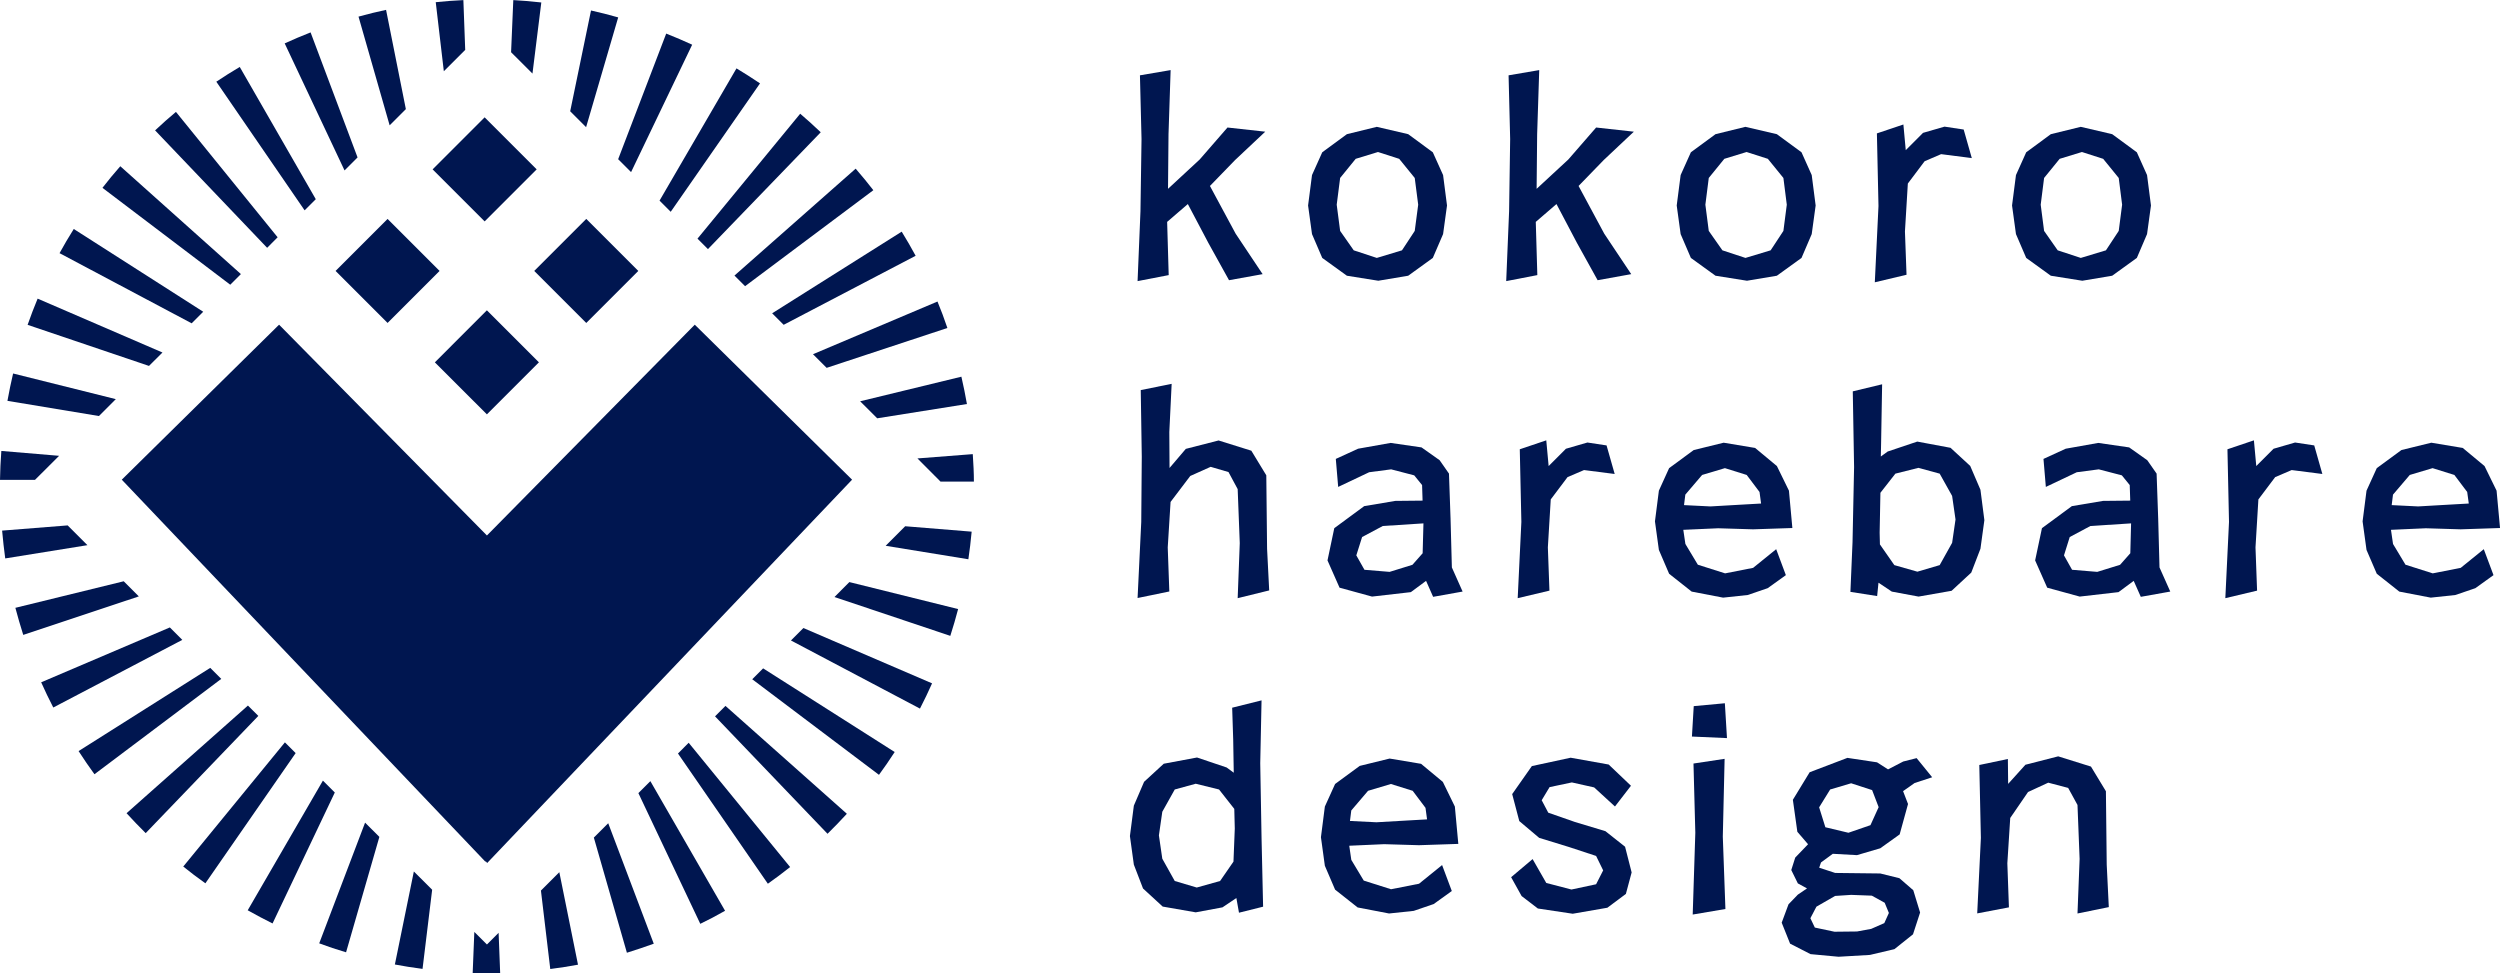<svg xmlns="http://www.w3.org/2000/svg" width="80.324" height="31.269" viewBox="0 0 80.324 31.269"><g transform="translate(-767.781 373.889)"><path d="M807.269-364.886l-.665-1.2-.658-1.247-.665.573.05,1.71-1,.193.093-2.248.034-2.317-.051-2.047.986-.168-.068,2.063-.016,1.752,1.018-.943.893-1.027,1.213.134-.968.91-.809.834.826,1.533.867,1.3Z" fill="#001650"/><path d="M813.026-365.03l-.961.161-1.009-.161-.792-.572-.329-.766-.126-.919.126-.977.329-.732.792-.582.96-.236,1.01.236.791.582.33.732.126.977-.126.919-.33.766Zm.21-1.44.111-.842-.111-.859-.5-.615-.681-.219-.716.219-.5.615-.11.859.11.842.437.624.741.244.809-.244Z" fill="#001650"/><path d="M819.112-364.886l-.665-1.2-.657-1.247-.665.573.05,1.71-1,.193.093-2.248.034-2.317-.051-2.047.985-.168-.067,2.063-.017,1.752,1.019-.943.893-1.027,1.212.134-.967.91-.809.834.825,1.533.867,1.3Z" fill="#001650"/><path d="M824.871-365.03l-.96.161-1.012-.161-.791-.572-.329-.766-.126-.919.126-.977.329-.732.791-.582.961-.236,1.011.236.792.582.328.732.126.977-.126.919-.328.766Zm.21-1.44.109-.842-.109-.859-.5-.615-.683-.219-.715.219-.5.615-.109.859.109.842.438.624.741.244.809-.244Z" fill="#001650"/><path d="M828.018-364.819l.118-2.451-.051-2.333.851-.286.076.825.555-.556.691-.2.615.093.261.918-.986-.127-.53.228-.539.716-.093,1.541.051,1.39Z" fill="#001650"/><path d="M835.645-365.03l-.96.161-1.012-.161-.791-.572-.329-.766-.126-.919.126-.977.329-.732.791-.582.961-.236,1.011.236.792.582.328.732.126.977-.126.919-.328.766Zm.21-1.44.109-.842-.109-.859-.5-.615-.682-.219-.716.219-.5.615-.109.859.109.842.437.624.742.244.808-.244Z" fill="#001650"/><path d="M807.547-354.67l.067-1.769-.067-1.735-.295-.548-.573-.168-.656.294-.632.834L805.3-356.3l.051,1.415-1.02.21.118-2.442.017-2.1-.033-2.139.993-.2-.075,1.549.007,1.154.523-.614,1.053-.27,1.052.329.481.791.025,2.359.068,1.339Z" fill="#001650"/><path d="M813.827-354.713l-.227-.513-.489.362-1.247.143-1.044-.286-.387-.876.218-1.036.961-.708,1-.168.876-.009-.016-.5-.253-.312-.741-.193-.707.093-.995.472-.076-.9.716-.328,1.045-.186.993.144.582.412.3.43.051,1.449.042,1.566.345.775Zm-.337-1.4.026-.96-1.306.084-.665.354-.186.59.261.463.809.067.733-.227Z" fill="#001650"/><path d="M816.544-354.67l.118-2.451-.051-2.333.851-.287.076.826.556-.556.69-.2.615.093.261.918-.985-.126-.53.227-.539.716-.093,1.542.051,1.389Z" fill="#001650"/><path d="M824.576-354.991l-.64.219-.792.085-1.01-.194-.725-.573-.329-.766-.126-.918.126-.986.329-.724.791-.581.961-.236,1.011.168.7.582.387.791.11,1.2-1.263.042-1.121-.034-1.12.05.067.455.4.666.876.278.9-.177.741-.6.311.834Zm-.262-3.091-.412-.547-.7-.219-.733.219-.539.632-.042.337.85.042.885-.051.741-.042Z" fill="#001650"/><path d="M830.485-354.907l-1.061.186-.86-.16-.428-.286-.043.429-.859-.134.068-1.6.05-2.409-.042-2.434.943-.227-.033,1.9-.009.421.219-.16.952-.32,1.069.2.632.582.329.766.126.977-.126.918-.295.766Zm.017-1.541.109-.75-.109-.757-.4-.716-.683-.186-.74.186-.481.615-.025,1.28.009.379.463.665.741.211.716-.211Z" fill="#001650"/><path d="M836.564-354.713l-.228-.513-.488.362-1.247.143-1.044-.286-.388-.876.219-1.036.961-.708,1-.168.876-.009-.017-.5-.253-.312-.741-.193-.707.093-.994.472-.076-.9.715-.328,1.045-.186.993.144.582.412.3.43.051,1.449.042,1.566.346.775Zm-.337-1.4.025-.96-1.306.084-.665.354-.185.59.26.463.809.067.733-.227Z" fill="#001650"/><path d="M839.28-354.67l.118-2.451-.05-2.333.85-.287.076.826.556-.556.691-.2.615.093.261.918-.986-.126-.53.227-.539.716-.093,1.542.051,1.389Z" fill="#001650"/><path d="M847.313-354.991l-.641.219-.792.085-1.01-.194-.724-.573-.33-.766-.126-.918.126-.986.33-.724.791-.581.961-.236,1.01.168.7.582.387.791.111,1.2-1.264.042-1.12-.034-1.12.05.066.455.4.666.875.278.9-.177.741-.6.312.834Zm-.262-3.091-.412-.547-.7-.219-.733.219-.539.632-.042.337.851.042.884-.051.742-.042Z" fill="#001650"/><path d="M807.589-344.564l-.084-.472-.446.3-.86.16-1.061-.185-.632-.581-.295-.767-.126-.918.126-.977.329-.766.632-.581,1.069-.2.952.321.228.168-.018-1.07-.033-1.019.944-.236-.042,2.022.042,2.4.05,2.207Zm-.177-1.642.042-1.062-.016-.632-.49-.623-.749-.185-.674.185-.4.716-.109.758.109.75.4.716.707.21.75-.21Z" fill="#001650"/><path d="M813.844-344.842l-.641.219-.792.084-1.01-.194-.724-.572-.329-.767-.126-.918.126-.985.329-.725.791-.581.961-.236,1.01.169.7.581.386.792.111,1.2-1.264.042-1.12-.033-1.12.05.066.455.4.665.876.278.9-.177.741-.6.312.834Zm-.262-3.091-.412-.548-.7-.219-.734.219-.539.632-.042.337.851.042.885-.051.741-.042Z" fill="#001650"/><path d="M819.425-344.724l-1.112.193-1.121-.168-.522-.4-.337-.606.69-.582.439.767.809.211.792-.169.227-.446-.227-.464-.869-.286-.96-.295-.639-.539-.228-.867.632-.9,1.246-.269,1.222.219.716.682-.514.666L819-348.59l-.716-.16-.716.151-.253.421.211.4.86.3.976.294.632.5.211.826-.185.69Z" fill="#001650"/><path d="M822.142-350.224l.058-.977,1-.093.068,1.12Zm.025,5.719.084-2.628-.059-2.224,1-.151-.058,2.5.084,2.325Z" fill="#001650"/><path d="M828.647-343.393l-.785.185-1.009.059-.9-.084-.657-.337-.27-.674.219-.59.3-.311.295-.2-.295-.161-.211-.429.127-.4.412-.429-.344-.4-.144-1.028.539-.885,1.213-.462.952.143.354.227.488-.253.43-.109.5.615-.565.185-.37.261.159.413-.269.977-.623.446-.749.22-.776-.043-.379.278-.058.169.513.168,1.449.017.615.152.446.387.219.716-.228.7Zm-.177-1.163-.135-.328-.413-.228-.665-.025-.515.034-.6.345-.194.371.143.3.632.134.724-.008.455-.084.421-.185Zm-.329-3.4-.21-.548-.674-.219-.674.2-.354.573.2.64.741.177.708-.244Z" fill="#001650"/><path d="M834.53-344.539l.068-1.752-.068-1.735-.3-.548-.64-.168-.649.3-.572.834-.093,1.457.051,1.415-1.019.194.118-2.426-.051-2.342.918-.193.009.8.555-.615,1.053-.27,1.053.329.48.792.026,2.358.067,1.365Z" fill="#001650"/><path d="M782.041-371.6l.687-.686-.059-1.6c-.3.014-.6.037-.888.067Z" fill="#001650"/><path d="M786.77-373.552l-.669,3.238.511.511,1.031-3.527C787.336-373.417,787.047-373.491,786.77-373.552Z" fill="#001650"/><path d="M779.3-373.355l1,3.493.521-.521-.636-3.189C779.9-373.512,779.607-373.44,779.3-373.355Z" fill="#001650"/><path d="M768.99-364.294c-.111.268-.22.551-.322.842l3.9,1.32.433-.431Z" fill="#001650"/><path d="M776.928-372.495l1.923,4.082.418-.418-1.509-4.017C777.48-372.738,777.2-372.62,776.928-372.495Z" fill="#001650"/><path d="M774.731-371.264l2.837,4.133.359-.358-2.443-4.249C775.222-371.583,774.97-371.424,774.731-371.264Z" fill="#001650"/><path d="M772.764-369.7l3.6,3.773.337-.338-3.267-4.029C773.213-370.109,772.987-369.91,772.764-369.7Z" fill="#001650"/><path d="M770.151-366.532c-.164.261-.317.522-.457.777l4.245,2.254.371-.372Z" fill="#001650"/><path d="M771.646-368.548q-.3.34-.573.694l4.106,3.113.342-.342Z" fill="#001650"/><path d="M784.889-371.525l.284-2.285c-.309-.035-.606-.06-.9-.076l-.071,1.675Z" fill="#001650"/><path d="M798.22-363.351c-.1-.3-.208-.584-.318-.85l-4,1.693.439.438Z" fill="#001650"/><path d="M798.848-360.908c-.05-.287-.109-.578-.178-.878l-3.253.79.548.547Z" fill="#001650"/><path d="M797.2-365.671c-.14-.261-.292-.521-.448-.775l-4.162,2.623.37.37Z" fill="#001650"/><path d="M791.444-371.692l-2.472,4.249.359.359,2.869-4.126C791.956-371.375,791.7-371.537,791.444-371.692Z" fill="#001650"/><path d="M795.841-367.778c-.174-.225-.361-.453-.568-.692l-3.894,3.435.341.341Z" fill="#001650"/><path d="M789.186-372.81l-1.544,4.036.415.415,1.963-4.094C789.758-372.574,789.482-372.692,789.186-372.81Z" fill="#001650"/><path d="M793.491-370.235l-3.3,4.014.336.336,3.624-3.754C793.926-369.855,793.707-370.052,793.491-370.235Z" fill="#001650"/><path d="M778.9-343.292,779.97-347l-.459-.458-1.474,3.878C778.315-343.476,778.6-343.38,778.9-343.292Z" fill="#001650"/><path d="M793.167-346.031l-3.259-3.993-.344.345,2.888,4.184C792.7-345.671,792.939-345.849,793.167-346.031Z" fill="#001650"/><path d="M798-358.415l1.072,0c0-.276-.015-.562-.036-.883l-1.778.138Z" fill="#001650"/><path d="M776.538-344.219l2-4.207-.382-.382-2.416,4.166C776.019-344.486,776.281-344.346,776.538-344.219Z" fill="#001650"/><path d="M796.237-356.353l2.657.433c.043-.287.078-.584.106-.887l-2.136-.174Z" fill="#001650"/><path d="M770.96-360.522l.542-.543-3.3-.824c-.067.285-.128.579-.182.879Z" fill="#001650"/><path d="M767.849-356.841c.027.309.062.608.1.894l2.641-.426-.635-.635Z" fill="#001650"/><path d="M767.824-359.4c-.024.328-.039.635-.043.928h1.125l.774-.772Z" fill="#001650"/><path d="M772.241-354.727l-.485-.486-3.481.853c.076.288.161.58.253.87Z" fill="#001650"/><path d="M774.89-352.077l-.354-.354-4.23,2.674c.171.265.34.511.51.744Z" fill="#001650"/><path d="M776.081-350.887l-.334-.333-3.9,3.459q.293.322.615.64Z" fill="#001650"/><path d="M773.638-353.33l-.4-.4-4.134,1.763c.118.265.246.533.389.81Z" fill="#001650"/><path d="M774.38-345.509l2.9-4.183-.345-.345-3.266,3.99C773.89-345.867,774.13-345.687,774.38-345.509Z" fill="#001650"/><path d="M783.387-346.218l.047.057,11.724-12.316-5.054-4.98-6.678,6.773-6.678-6.773-5.054,4.98L783.379-346.2Z" fill="#001650"/><rect width="2.364" height="2.364" transform="translate(781.753 -362.247) rotate(-45.009)" fill="#001650"/><rect width="2.363" height="2.363" transform="translate(778.563 -365.184) rotate(-45)" fill="#001650"/><rect width="2.364" height="2.364" transform="translate(781.681 -368.447) rotate(-45.009)" fill="#001650"/><rect width="2.364" height="2.364" transform="translate(784.946 -365.184) rotate(-45)" fill="#001650"/><path d="M788.786-343.568l-1.463-3.871-.462.461,1.062,3.7C788.219-343.371,788.508-343.467,788.786-343.568Z" fill="#001650"/><path d="M785.161-345.276l.3,2.521c.312-.04.606-.086.891-.139l-.6-2.972Z" fill="#001650"/><path d="M791.077-344.626l-2.4-4.165-.385.384,1.989,4.2C790.541-344.332,790.806-344.471,791.077-344.626Z" fill="#001650"/><path d="M792.3-352.415l-.35.35,4.072,3.071c.17-.231.337-.474.505-.733Z" fill="#001650"/><path d="M795.071-355.187l-.479.48,3.722,1.248c.092-.289.178-.578.251-.861Z" fill="#001650"/><path d="M794.369-347.1c.217-.213.425-.428.621-.643l-3.9-3.466-.335.336Z" fill="#001650"/><path d="M793.594-353.711l-.4.4,4.145,2.189c.14-.272.271-.544.389-.811Z" fill="#001650"/><path d="M781.357-342.759l.309-2.543-.588-.587-.61,2.989C780.747-342.847,781.039-342.8,781.357-342.759Z" fill="#001650"/><path d="M783.021-343.947l-.053,1.319c.294.011.59.011.883,0l-.05-1.29-.375.375Z" fill="#001650"/></g></svg>